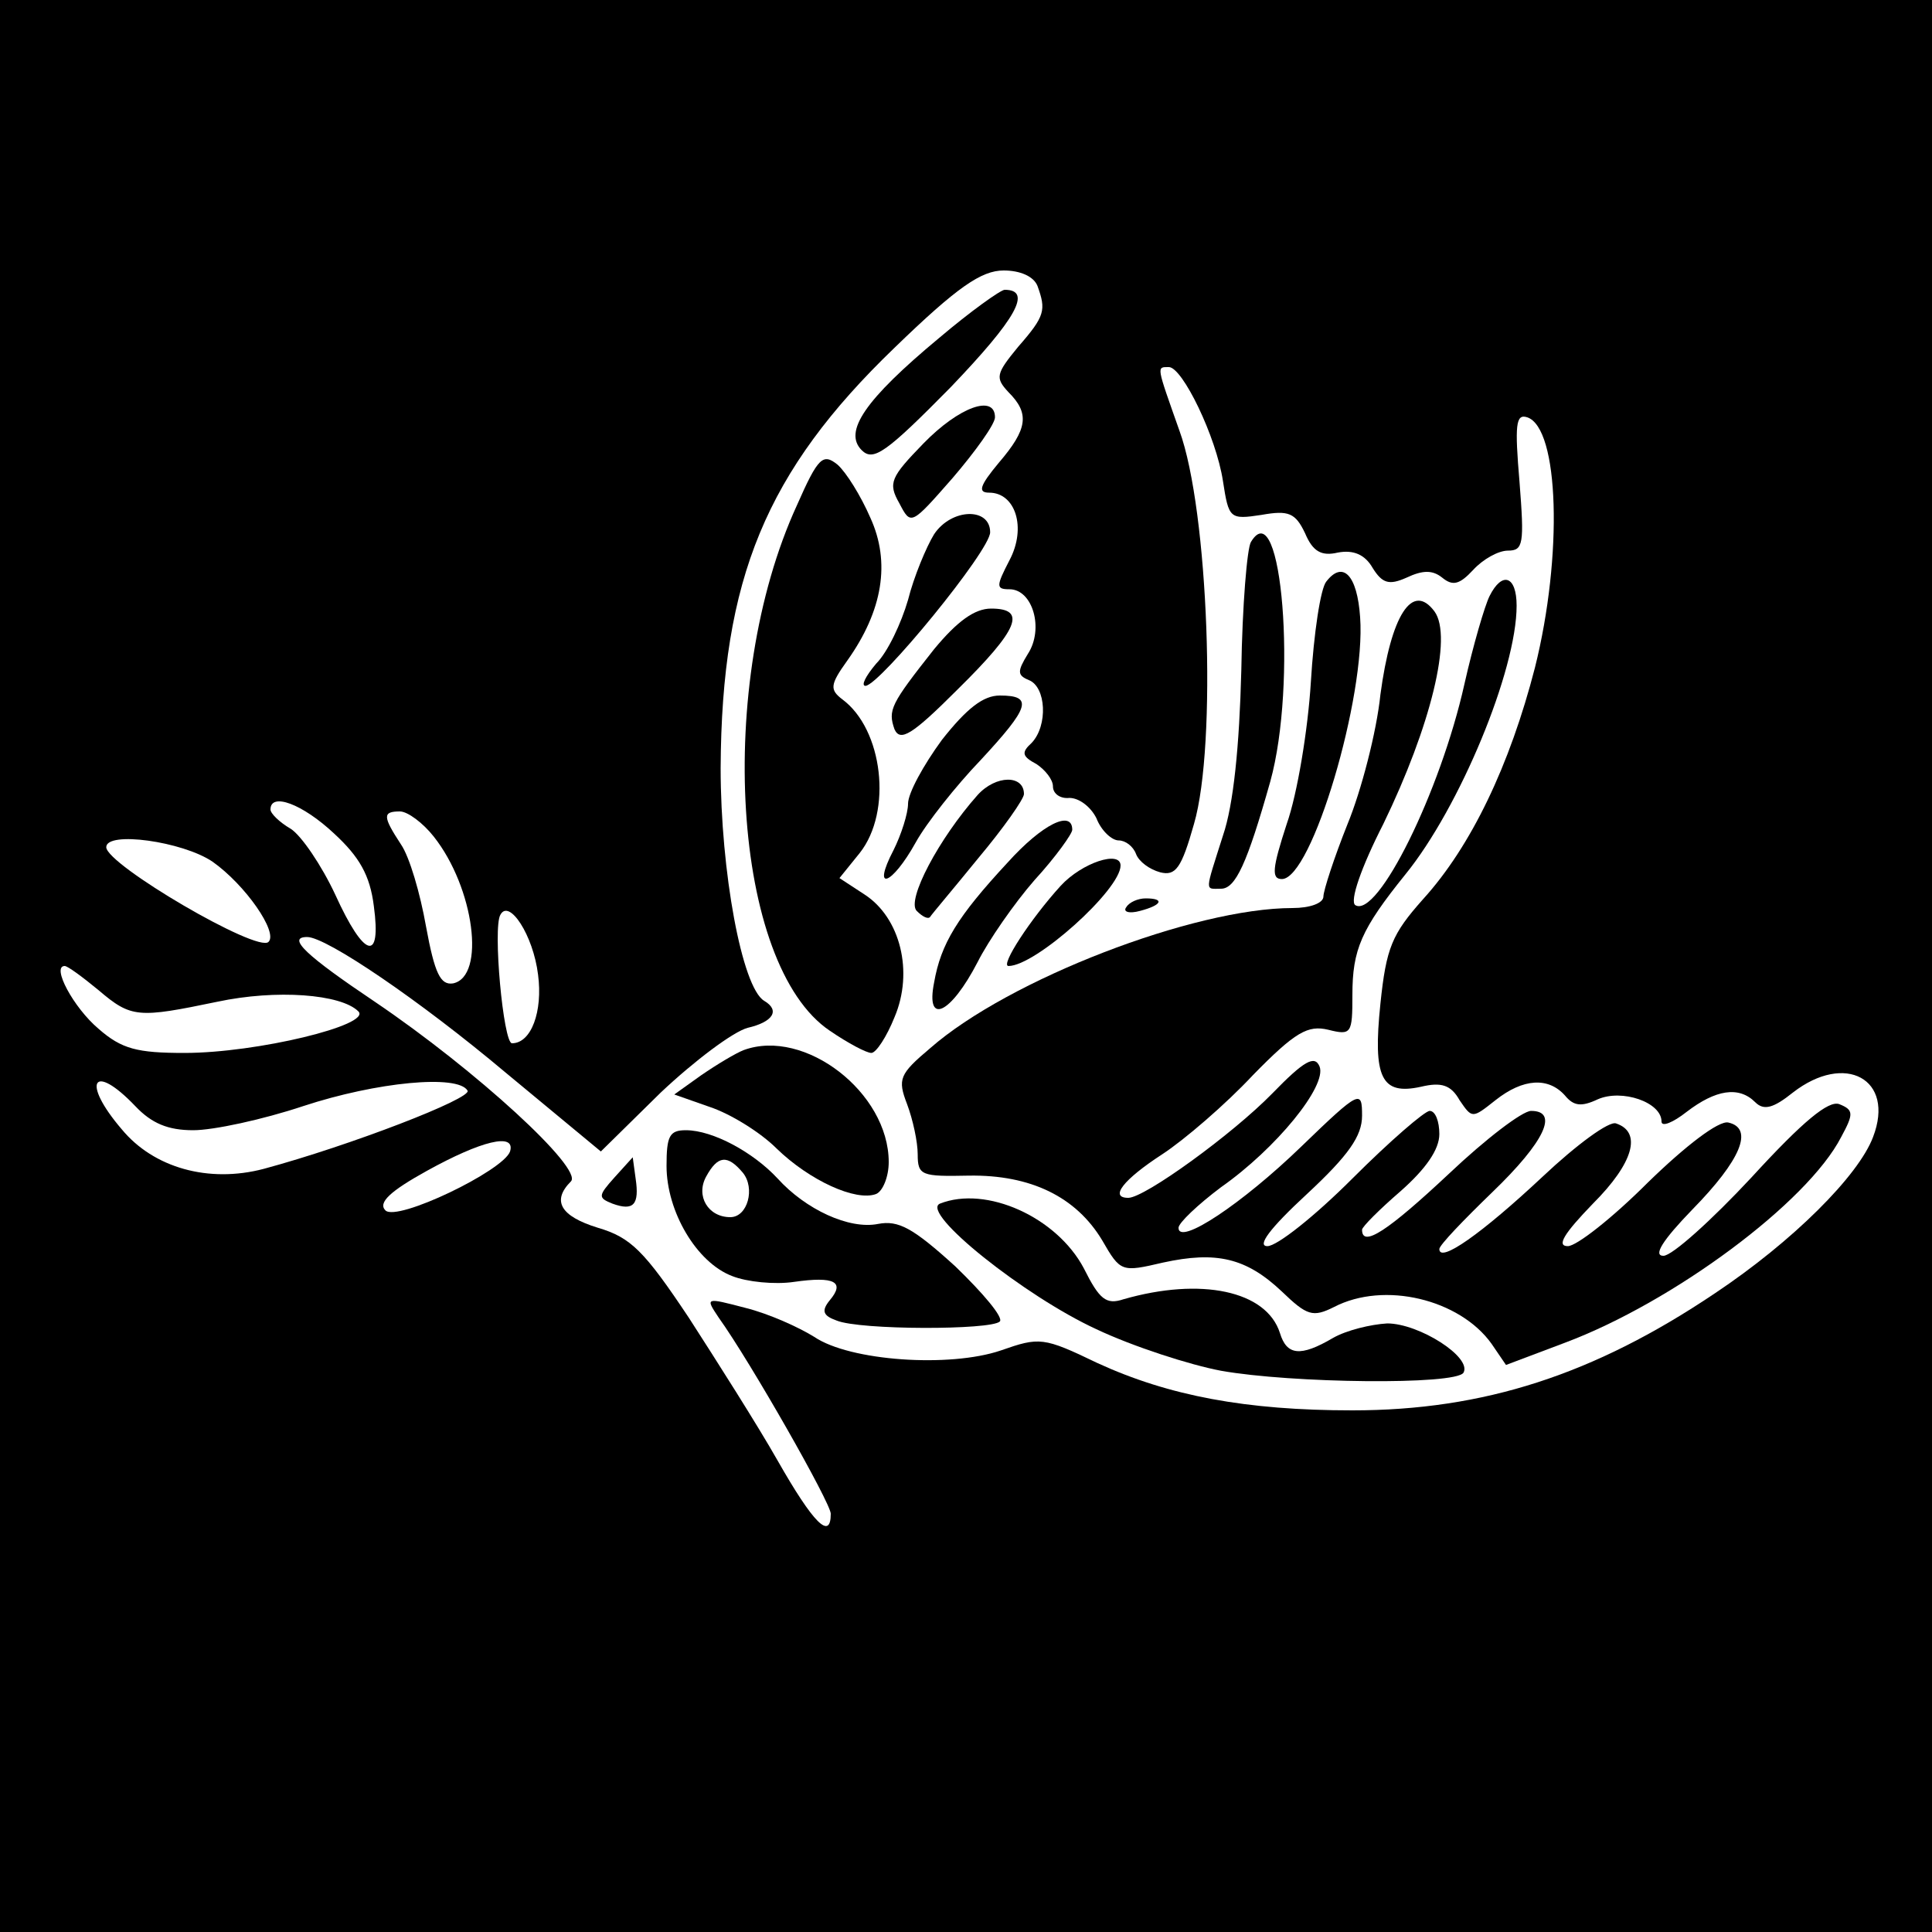 <?xml version="1.0" standalone="no"?>
<!DOCTYPE svg PUBLIC "-//W3C//DTD SVG 20010904//EN"
 "http://www.w3.org/TR/2001/REC-SVG-20010904/DTD/svg10.dtd">
<svg version="1.0" xmlns="http://www.w3.org/2000/svg"
 width="200pt" height="200pt" viewBox="0 0 200 200"
 preserveAspectRatio="xMidYMid meet">
<g transform="translate(0,200) scale(0.1,-0.1)"
fill="#000000" stroke="none">
<path d="M0 1000 l0 -1000 1000 0 1000 0 0 1000 0 1000 -1000 0 -1000 0 0
-1000z m1074 704 c9 -25 8 -31 -20 -63 -23 -28 -24 -32 -10 -47 22 -22 20 -38
-10 -73 -20 -24 -22 -31 -10 -31 27 0 39 -36 21 -70 -14 -27 -14 -30 0 -30 24
0 36 -41 19 -67 -11 -18 -11 -22 1 -27 18 -7 20 -47 3 -65 -11 -10 -10 -14 5
-22 9 -6 17 -16 17 -23 0 -8 8 -13 17 -12 10 0 22 -9 28 -21 5 -13 16 -23 23
-23 7 0 15 -6 18 -14 3 -8 14 -16 25 -19 16 -4 22 4 35 50 24 82 15 325 -15
407 -24 68 -24 66 -11 66 14 0 49 -72 56 -118 6 -39 7 -40 40 -35 28 5 35 2
45 -19 8 -19 17 -24 34 -20 16 3 28 -2 36 -16 10 -16 17 -18 35 -10 17 8 27 8
37 0 11 -9 18 -7 32 8 10 11 26 20 36 20 16 0 17 7 12 71 -5 59 -4 71 8 67 33
-11 37 -143 8 -259 -26 -101 -66 -185 -116 -240 -32 -36 -38 -50 -44 -108 -8
-77 1 -95 42 -86 21 5 31 2 40 -14 13 -19 13 -19 37 0 29 23 55 24 72 5 9 -11
17 -12 34 -4 25 11 66 -3 66 -23 0 -6 12 -1 26 10 30 23 54 27 71 10 9 -9 19
-6 39 10 54 42 106 14 83 -46 -15 -40 -83 -108 -164 -162 -125 -84 -239 -121
-375 -121 -110 0 -190 15 -264 49 -56 27 -60 27 -100 13 -53 -18 -156 -11
-193 14 -16 10 -47 24 -71 30 -42 11 -42 11 -28 -10 33 -46 116 -192 116 -203
0 -28 -18 -10 -55 55 -21 37 -63 103 -92 148 -46 69 -60 83 -94 93 -39 12 -48
28 -28 48 13 13 -98 115 -203 186 -70 47 -92 67 -70 67 20 0 117 -66 205 -140
l99 -82 62 61 c35 33 75 63 90 67 26 6 34 18 17 28 -23 14 -45 134 -45 241 1
196 47 307 180 435 65 63 90 80 113 80 17 0 31 -6 35 -16z m-728 -567 c26 -24
37 -43 41 -75 8 -59 -10 -54 -40 12 -14 30 -35 61 -46 68 -12 7 -21 16 -21 20
0 18 33 6 66 -25z m103 -3 c42 -53 54 -145 20 -152 -13 -2 -19 10 -28 59 -6
34 -17 72 -26 85 -19 29 -19 34 -1 34 8 0 24 -12 35 -26z m-229 -26 c34 -24
68 -73 58 -83 -11 -12 -168 80 -168 98 0 17 79 6 110 -15z m337 -117 c5 -38
-7 -71 -27 -71 -9 0 -20 120 -12 133 9 17 34 -21 39 -62z m-455 -16 c34 -29
41 -29 123 -12 61 13 128 8 146 -10 14 -14 -105 -43 -180 -43 -49 0 -65 4 -89
25 -26 22 -49 65 -35 65 3 0 18 -11 35 -25z m38 -120 c17 -18 34 -25 60 -25
21 0 72 11 114 25 76 25 160 33 170 16 5 -8 -122 -57 -211 -81 -57 -15 -114 1
-147 41 -42 49 -30 70 14 24z m388 -47 c-7 -20 -117 -73 -129 -61 -8 8 5 20
43 41 56 31 92 40 86 20z"/>
<path d="M972 1650 c-77 -64 -99 -97 -80 -116 12 -12 25 -3 92 65 68 71 85
101 56 101 -4 0 -35 -22 -68 -50z"/>
<path d="M956 1541 c-34 -35 -37 -41 -25 -62 12 -23 12 -23 55 26 24 28 44 56
44 63 0 24 -37 11 -74 -27z"/>
<path d="M825 1477 c-85 -185 -67 -476 34 -544 19 -13 38 -23 43 -23 5 0 16
17 24 37 20 47 6 103 -31 127 l-26 17 21 26 c34 43 24 128 -18 159 -13 10 -13
15 5 40 37 52 45 102 24 148 -10 23 -25 47 -34 55 -15 12 -20 8 -42 -42z"/>
<path d="M967 1447 c-8 -13 -21 -44 -27 -68 -7 -24 -21 -54 -33 -66 -11 -13
-16 -23 -11 -23 15 1 129 140 129 159 0 26 -40 25 -58 -2z"/>
<path d="M1295 1439 c-4 -6 -9 -66 -10 -133 -2 -78 -8 -139 -19 -171 -19 -60
-19 -55 -2 -55 15 0 27 26 51 111 28 101 12 301 -20 248z"/>
<path d="M1373 1398 c-6 -7 -13 -54 -16 -104 -3 -49 -14 -116 -25 -147 -15
-46 -16 -57 -5 -57 31 0 87 189 81 271 -3 44 -18 59 -35 37z"/>
<path d="M1542 1383 c-5 -10 -17 -51 -26 -91 -25 -112 -90 -243 -113 -229 -6
4 6 39 29 84 49 101 72 194 53 220 -23 31 -45 -4 -56 -86 -4 -39 -20 -100 -34
-134 -14 -35 -25 -69 -25 -75 0 -7 -14 -12 -32 -12 -102 0 -294 -74 -375 -145
-32 -27 -34 -32 -24 -58 6 -16 11 -39 11 -52 0 -22 4 -23 53 -22 64 1 111 -22
138 -67 19 -33 20 -33 63 -23 55 12 86 5 123 -30 26 -25 32 -27 54 -16 52 27
130 8 163 -38 l15 -22 61 23 c112 42 251 145 286 213 13 24 13 28 -2 34 -11 4
-37 -17 -91 -76 -41 -44 -82 -81 -91 -81 -11 0 -1 16 30 48 50 51 64 84 37 90
-10 2 -44 -24 -83 -62 -37 -37 -74 -66 -83 -66 -12 0 -4 13 26 44 42 42 51 74
24 83 -7 3 -41 -22 -76 -55 -63 -59 -107 -90 -107 -75 0 4 25 30 55 59 54 52
69 84 40 84 -9 0 -47 -29 -85 -65 -63 -59 -90 -77 -90 -58 0 3 18 21 40 40 26
23 40 43 40 59 0 13 -4 24 -10 24 -5 0 -41 -31 -80 -70 -39 -39 -78 -70 -88
-70 -11 0 2 18 41 54 43 40 57 60 57 81 0 27 -2 27 -63 -32 -61 -59 -127 -103
-127 -84 0 5 20 24 44 42 57 40 110 105 102 125 -5 12 -16 6 -49 -28 -41 -42
-132 -108 -149 -108 -20 0 -5 19 35 45 23 15 66 52 94 82 44 45 57 52 78 47
24 -6 25 -4 25 36 0 47 9 68 55 125 56 69 115 211 115 278 0 31 -15 36 -28 10z"/>
<path d="M967 1328 c-45 -57 -48 -63 -41 -83 6 -13 18 -6 65 41 64 63 72 84
35 84 -17 0 -35 -13 -59 -42z"/>
<path d="M975 1234 c-19 -26 -35 -55 -35 -66 0 -10 -7 -32 -15 -48 -23 -44 -2
-37 23 8 11 20 42 59 67 85 51 55 55 67 20 67 -17 0 -34 -13 -60 -46z"/>
<path d="M1012 1177 c-40 -45 -74 -109 -63 -120 6 -6 12 -9 14 -6 1 2 24 29
50 61 26 31 47 61 47 66 0 20 -29 20 -48 -1z"/>
<path d="M1043 1107 c-52 -56 -69 -84 -76 -124 -9 -45 17 -33 45 21 11 22 38
61 59 85 22 24 39 48 39 52 0 21 -31 6 -67 -34z"/>
<path d="M1098 1083 c-31 -34 -63 -83 -54 -83 28 0 116 79 116 104 0 16 -40 3
-62 -21z"/>
<path d="M1166 1061 c-4 -5 3 -7 14 -4 23 6 26 13 6 13 -8 0 -17 -4 -20 -9z"/>
<path d="M770 913 c-8 -3 -28 -15 -44 -26 l-28 -20 37 -13 c21 -7 52 -26 69
-43 34 -33 82 -55 103 -47 7 3 13 18 13 33 0 72 -87 139 -150 116z"/>
<path d="M690 793 c0 -47 31 -100 68 -114 15 -6 44 -9 64 -6 42 6 53 0 37 -19
-9 -11 -7 -16 7 -21 24 -10 160 -10 169 -1 4 4 -17 29 -46 57 -44 40 -59 48
-80 44 -30 -6 -75 15 -104 47 -25 27 -67 50 -95 50 -17 0 -20 -6 -20 -37z m79
-7 c13 -16 5 -46 -13 -46 -23 0 -36 22 -25 42 12 22 22 23 38 4z"/>
<path d="M636 781 c-17 -19 -17 -21 -2 -27 22 -8 28 -1 24 26 l-3 22 -19 -21z"/>
<path d="M973 754 c-21 -9 88 -96 162 -130 38 -18 97 -37 129 -43 73 -13 243
-15 251 -2 9 16 -46 51 -79 51 -17 -1 -42 -7 -56 -15 -34 -20 -48 -18 -55 5
-14 44 -82 58 -162 35 -18 -6 -25 0 -41 32 -28 53 -101 86 -149 67z"/>
</g>
</svg>
